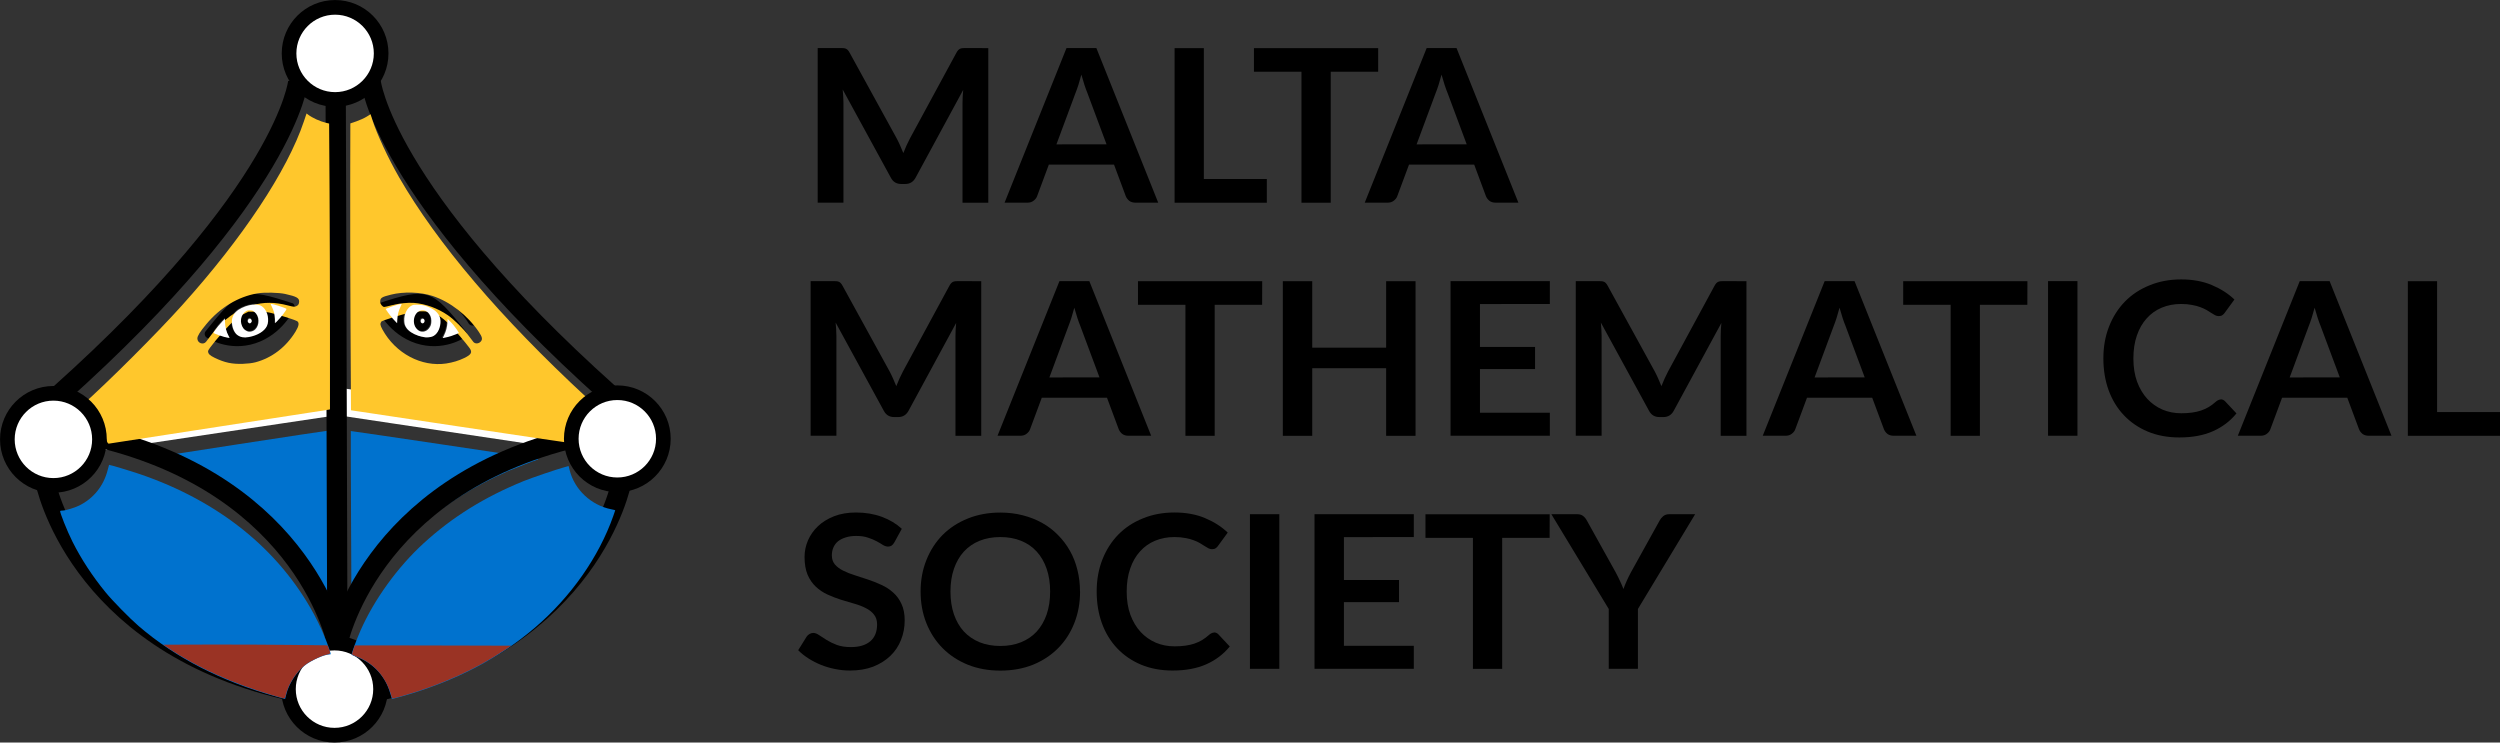 <?xml version="1.0" encoding="UTF-8" standalone="no"?>
<!-- Created with Inkscape (http://www.inkscape.org/) -->

<svg
   xmlns:dc="http://purl.org/dc/elements/1.1/"
   xmlns:cc="http://creativecommons.org/ns#"
   xmlns:rdf="http://www.w3.org/1999/02/22-rdf-syntax-ns#"
   xmlns:svg="http://www.w3.org/2000/svg"
   xmlns="http://www.w3.org/2000/svg"
   xmlns:sodipodi="http://sodipodi.sourceforge.net/DTD/sodipodi-0.dtd"
   xmlns:inkscape="http://www.inkscape.org/namespaces/inkscape"
   width="33.281mm"
   height="9.885mm"
   viewBox="0 0 33.281 9.885"
   version="1.1"
   id="svg8"
   inkscape:version="0.92.4 5da689c313, 2019-01-14"
   sodipodi:docname="logo.svg">
  <rect x="0" y="0" width="33.281" height="9.885" fill="#333333" stroke="none"/>
  <defs
     id="defs2" />
  <sodipodi:namedview
     id="base"
     pagecolor="#ffffff"
     bordercolor="#666666"
     borderopacity="1.0"
     inkscape:pageopacity="0.0"
     inkscape:pageshadow="2"
     inkscape:zoom="5.6"
     inkscape:cx="70.105076"
     inkscape:cy="20.965906"
     inkscape:document-units="mm"
     inkscape:current-layer="text5743"
     showgrid="true"
     showguides="true"
     inkscape:window-width="920"
     inkscape:window-height="998"
     inkscape:window-x="967"
     inkscape:window-y="49"
     inkscape:window-maximized="0"
     fit-margin-top="0"
     fit-margin-left="0"
     fit-margin-right="0"
     fit-margin-bottom="0"
     units="px" />
  <g
     inkscape:label="Layer 1"
     inkscape:groupmode="layer"
     id="layer1"
     transform="translate(-28.606,-145.187)">
    <path
       style="fill:#0072ce;fill-opacity:1;stroke:none;stroke-width:0.023;stroke-linecap:round;stroke-linejoin:round;stroke-miterlimit:4;stroke-dasharray:none;stroke-opacity:1;paint-order:fill markers stroke"
       d="m 124.53,578.621 c -0.004,-0.018 -0.101,-0.2 -0.215,-0.405 -1.307,-2.35 -3.292,-4.332 -5.756,-5.748 -0.876,-0.503 -2.027,-1.036 -2.946,-1.362 -0.238,-0.085 -0.434,-0.161 -0.434,-0.17 -5.5e-4,-0.019 9.347,-1.459 9.363,-1.443 0.006,0.006 0.008,2.07 0.004,4.586 -0.004,2.516 -0.012,4.56 -0.016,4.542 z"
       id="path5689"
       inkscape:connector-curvature="0"
       transform="scale(0.265)" />
    <path
       style="fill:none;stroke:#ffffff;stroke-width:0.365;stroke-linecap:butt;stroke-linejoin:miter;stroke-miterlimit:4;stroke-dasharray:none;stroke-opacity:1"
       d="m 33.144,150.522 -3.236,0.484"
       id="path5635-7"
       inkscape:connector-curvature="0"
       sodipodi:nodetypes="cc" />
    <path
       style="fill:#0072ce;fill-opacity:1;stroke:none;stroke-width:0.023;stroke-linecap:round;stroke-linejoin:round;stroke-miterlimit:4;stroke-dasharray:none;stroke-opacity:1;paint-order:fill markers stroke"
       d="m 125.583,574.12 c -0.012,-2.52 -0.018,-4.586 -0.013,-4.591 0.011,-0.011 9.239,1.363 9.369,1.395 0.054,0.013 0.064,0.024 0.032,0.035 -0.26,0.085 -1.148,0.43 -1.499,0.582 -3.418,1.479 -6.142,3.9 -7.695,6.837 l -0.171,0.324 z"
       id="path5687"
       inkscape:connector-curvature="0"
       transform="scale(0.265)" />
    <circle
       style="fill:#ffffff;fill-opacity:1;stroke:#000000;stroke-width:0.195;stroke-linejoin:round;stroke-miterlimit:4;stroke-dasharray:none;stroke-opacity:1;paint-order:fill markers stroke"
       id="path821"
       cx="33.067"
       cy="145.898"
       r="0.613" />
    <circle
       style="fill:none;fill-opacity:1;stroke:#000000;stroke-width:0.195;stroke-linejoin:round;stroke-miterlimit:4;stroke-dasharray:none;stroke-opacity:1;paint-order:fill markers stroke"
       id="path821-6"
       cy="151.037"
       cx="29.299"
       r="0" />
    <circle
       style="fill:#ffffff;fill-opacity:1;stroke:#000000;stroke-width:0.195;stroke-linejoin:round;stroke-miterlimit:4;stroke-dasharray:none;stroke-opacity:1;paint-order:fill markers stroke"
       id="path821-2"
       cx="33.059"
       cy="154.361"
       r="0.613" />
    <path
       style="fill:none;stroke:#000000;stroke-width:0.265;stroke-linecap:butt;stroke-linejoin:miter;stroke-miterlimit:4;stroke-dasharray:none;stroke-opacity:1"
       d="m 29.907,151.007 c 2.788,0.661 3.189,2.764 3.189,2.764"
       id="path952"
       inkscape:connector-curvature="0" />
    <path
       style="fill:none;stroke:#ffffff;stroke-width:0.365;stroke-linecap:butt;stroke-linejoin:miter;stroke-miterlimit:4;stroke-dasharray:none;stroke-opacity:1"
       d="m 33.049,150.522 3.236,0.484"
       id="path5635"
       inkscape:connector-curvature="0"
       sodipodi:nodetypes="cc" />
    <path
       style="fill:none;stroke:#000000;stroke-width:0.265;stroke-linecap:butt;stroke-linejoin:miter;stroke-miterlimit:4;stroke-dasharray:none;stroke-opacity:1"
       d="m 36.286,151.007 c -2.788,0.661 -3.189,2.764 -3.189,2.764"
       id="path952-1"
       inkscape:connector-curvature="0" />
    <path
       style="fill:none;stroke:#000000;stroke-width:0.265;stroke-linecap:butt;stroke-linejoin:miter;stroke-miterlimit:4;stroke-dasharray:none;stroke-opacity:1"
       d="m 32.398,154.364 c -2.788,-0.661 -3.189,-2.764 -3.189,-2.764"
       id="path952-2"
       inkscape:connector-curvature="0" />
    <path
       style="fill:none;stroke:#000000;stroke-width:0.265;stroke-linecap:butt;stroke-linejoin:miter;stroke-miterlimit:4;stroke-dasharray:none;stroke-opacity:1"
       d="m 33.688,154.376 c 2.788,-0.661 3.189,-2.764 3.189,-2.764"
       id="path952-1-7"
       inkscape:connector-curvature="0" />
    <path
       style="fill:none;stroke:#000000;stroke-width:0.265;stroke-linecap:butt;stroke-linejoin:miter;stroke-miterlimit:4;stroke-dasharray:none;stroke-opacity:1"
       d="m 29.4,150.436 c 3.023,-2.706 3.174,-4.159 3.174,-4.159"
       id="path1005"
       inkscape:connector-curvature="0"
       sodipodi:nodetypes="cc" />
    <path
       style="fill:none;stroke:#000000;stroke-width:0.265;stroke-linecap:butt;stroke-linejoin:miter;stroke-miterlimit:4;stroke-dasharray:none;stroke-opacity:1"
       d="M 36.715,150.43 C 33.692,147.724 33.542,146.27 33.542,146.27"
       id="path1005-0"
       inkscape:connector-curvature="0"
       sodipodi:nodetypes="cc" />
    <path
       style="fill:none;stroke:#000000;stroke-width:0.27;stroke-linecap:butt;stroke-linejoin:miter;stroke-miterlimit:4;stroke-dasharray:none;stroke-opacity:1"
       d="m 33.075,146.511 0.022,7.26"
       id="path1022"
       inkscape:connector-curvature="0" />
    <path
       id="path1165-8"
       d="m 32.505,149.226 c 0.001,7.5e-4 0.002,8.6e-4 0.003,0.001 0.009,0.007 0.016,0.018 0.019,0.03 0.003,0.014 0.002,0.028 -0.003,0.04 -0.006,0.014 -0.158,0.342 -0.518,0.46 -0.36,0.117 -0.64,-0.07 -0.652,-0.078 -0.021,-0.015 -0.03,-0.047 -0.018,-0.072 0.46,-0.58 0.513,-0.596 1.17,-0.381 z m -0.526,0.427 c 0.156,-0.051 0.219,-0.142 0.186,-0.277 -0.034,-0.135 -0.129,-0.174 -0.285,-0.123 -0.156,0.051 -0.219,0.142 -0.186,0.277 0.034,0.135 0.129,0.174 0.285,0.123 z m 0.213,-0.43 c 0.025,0.034 0.044,0.076 0.056,0.126 0.012,0.05 0.016,0.097 0.01,0.141 0.079,-0.073 0.132,-0.149 0.16,-0.197 -0.046,-0.023 -0.126,-0.056 -0.227,-0.071 z m -0.526,0.461 c -0.025,-0.034 -0.044,-0.076 -0.056,-0.126 -0.012,-0.05 -0.016,-0.097 -0.01,-0.141 -0.079,0.073 -0.132,0.149 -0.16,0.197 0.046,0.023 0.126,0.056 0.227,0.071 z"
       inkscape:connector-curvature="0"
       style="stroke-width:0.005"
       sodipodi:nodetypes="ccscscccssscscscccccscccc" />
    <path
       id="path1165-8-5"
       d="m 33.644,149.226 c -0.001,7.4e-4 -0.002,8.5e-4 -0.003,0.001 -0.009,0.007 -0.016,0.018 -0.019,0.03 -0.003,0.014 -0.002,0.028 0.003,0.04 0.006,0.014 0.158,0.342 0.518,0.46 0.36,0.117 0.64,-0.07 0.652,-0.078 0.021,-0.015 0.03,-0.047 0.018,-0.072 -0.46,-0.58 -0.513,-0.596 -1.17,-0.381 z m 0.526,0.427 c -0.156,-0.051 -0.219,-0.142 -0.186,-0.277 0.034,-0.135 0.129,-0.174 0.285,-0.123 0.156,0.051 0.219,0.142 0.186,0.277 -0.034,0.135 -0.129,0.174 -0.285,0.123 z m -0.213,-0.43 c -0.025,0.034 -0.044,0.076 -0.056,0.126 -0.012,0.05 -0.016,0.097 -0.01,0.141 -0.079,-0.073 -0.132,-0.149 -0.16,-0.197 0.046,-0.023 0.126,-0.056 0.227,-0.071 z m 0.526,0.461 c 0.025,-0.034 0.044,-0.076 0.056,-0.126 0.012,-0.05 0.016,-0.097 0.01,-0.141 0.079,0.073 0.132,0.149 0.16,0.197 -0.046,0.023 -0.126,0.056 -0.227,0.071 z"
       inkscape:connector-curvature="0"
       style="stroke-width:0.005"
       sodipodi:nodetypes="ccscscccssscscscccccscccc" />
    <path
       id="path1167-7"
       d="m 31.926,149.312 c 0.064,0 0.116,0.063 0.116,0.141 0,0.078 -0.052,0.141 -0.116,0.141 -0.064,0 -0.116,-0.063 -0.116,-0.141 0,-0.078 0.052,-0.141 0.116,-0.141 z m 0,0.176 c 0.016,0 0.028,-0.015 0.028,-0.035 0,-0.019 -0.013,-0.035 -0.028,-0.035 -0.016,0 -0.028,0.015 -0.028,0.035 5e-6,0.019 0.013,0.035 0.028,0.035 z"
       inkscape:connector-curvature="0"
       style="stroke:none;stroke-width:0.005;stroke-opacity:1" />
    <path
       id="path1167-7-9"
       d="m 34.224,149.312 c -0.064,0 -0.116,0.063 -0.116,0.141 0,0.078 0.052,0.141 0.116,0.141 0.064,0 0.116,-0.063 0.116,-0.141 0,-0.078 -0.052,-0.141 -0.116,-0.141 z m 0,0.176 c -0.016,0 -0.028,-0.015 -0.028,-0.035 0,-0.019 0.013,-0.035 0.028,-0.035 0.016,0 0.028,0.015 0.028,0.035 -5e-6,0.019 -0.013,0.035 -0.028,0.035 z"
       inkscape:connector-curvature="0"
       style="stroke-width:0.005" />
    <path
       style="fill:none;stroke:#000000;stroke-width:0.131;stroke-linecap:round;stroke-linejoin:miter;stroke-miterlimit:4;stroke-dasharray:none;stroke-opacity:1"
       d="m 32.469,148.968 c -0.792,-0.26 -1.219,0.488 -1.219,0.488"
       id="path5588"
       inkscape:connector-curvature="0"
       sodipodi:nodetypes="cc" />
    <path
       style="fill:none;stroke:#000000;stroke-width:0.131;stroke-linecap:round;stroke-linejoin:miter;stroke-miterlimit:4;stroke-dasharray:none;stroke-opacity:1"
       d="m 33.68,148.968 c 0.792,-0.26 1.219,0.488 1.219,0.488"
       id="path5588-2"
       inkscape:connector-curvature="0"
       sodipodi:nodetypes="cc" />
    <path
       style="fill:#0072ce;fill-opacity:1;stroke:none;stroke-width:1.002;stroke-linecap:round;stroke-linejoin:round;stroke-miterlimit:4;stroke-dasharray:none;stroke-opacity:1;paint-order:fill markers stroke"
       d="m 127.553,582.721 c -0.229,-0.867 -0.874,-1.561 -1.73,-1.86 -0.11,-0.038 -0.206,-0.076 -0.214,-0.084 -0.026,-0.026 0.237,-0.747 0.448,-1.225 0.686,-1.558 1.866,-3.189 3.17,-4.383 1.443,-1.321 3.062,-2.327 5.031,-3.128 0.409,-0.166 1.605,-0.573 2.028,-0.691 l 0.226,-0.063 0.052,0.208 c 0.247,0.982 1.082,1.766 2.095,1.965 0.107,0.021 0.195,0.043 0.195,0.048 0,0.005 -0.044,0.135 -0.098,0.288 -0.725,2.058 -2.133,4.066 -3.927,5.602 -1.82,1.559 -4.019,2.699 -6.658,3.451 -0.276,0.079 -0.512,0.143 -0.524,0.143 -0.012,0 -0.054,-0.123 -0.093,-0.273 z"
       id="path5691"
       inkscape:connector-curvature="0"
       transform="scale(0.265)" />
    <path
       style="fill:#0072ce;fill-opacity:1;stroke:none;stroke-width:0.023;stroke-linecap:round;stroke-linejoin:round;stroke-miterlimit:4;stroke-dasharray:none;stroke-opacity:1;paint-order:fill markers stroke"
       d="m 121.807,582.864 c -2.719,-0.75 -5.045,-1.944 -6.899,-3.542 -0.446,-0.384 -1.314,-1.27 -1.659,-1.694 -0.669,-0.821 -1.22,-1.664 -1.662,-2.543 -0.266,-0.529 -0.655,-1.503 -0.616,-1.542 0.011,-0.011 0.065,-0.019 0.121,-0.019 0.148,0 0.617,-0.143 0.844,-0.257 0.713,-0.357 1.212,-0.979 1.416,-1.764 0.038,-0.148 0.071,-0.271 0.074,-0.275 0.009,-0.015 1.105,0.314 1.547,0.465 3.969,1.356 6.983,3.782 8.745,7.037 0.277,0.511 0.558,1.142 0.736,1.651 0.128,0.367 0.129,0.371 0.059,0.371 -0.284,0 -0.949,0.299 -1.291,0.582 -0.414,0.342 -0.771,0.913 -0.895,1.431 -0.03,0.126 -0.056,0.228 -0.058,0.227 -0.002,-10e-4 -0.21,-0.059 -0.461,-0.128 z"
       id="path5693"
       inkscape:connector-curvature="0"
       transform="scale(0.265)" />
    <path
       style="fill:#ffc72c;fill-opacity:1;stroke:none;stroke-width:0.023;stroke-linecap:round;stroke-linejoin:round;stroke-miterlimit:4;stroke-dasharray:none;stroke-opacity:1;paint-order:fill markers stroke"
       d="m 130.977,569.297 -5.398,-0.811 -0.023,-4.134 c -0.013,-2.274 -0.02,-5.516 -0.016,-7.205 l 0.007,-3.071 0.306,-0.105 c 0.168,-0.058 0.396,-0.162 0.507,-0.231 l 0.202,-0.126 0.087,0.272 c 0.236,0.733 0.801,1.947 1.345,2.892 1.905,3.309 5.1,7.063 9.399,11.045 0.317,0.293 0.575,0.542 0.574,0.552 -7.1e-4,0.011 -0.102,0.082 -0.226,0.159 -0.482,0.3 -0.909,0.82 -1.087,1.325 -0.086,0.245 -0.094,0.255 -0.185,0.252 -0.052,-0.002 -2.524,-0.368 -5.493,-0.814 z m -0.606,-3.163 c 0.315,-0.047 0.628,-0.142 0.896,-0.272 0.361,-0.175 0.422,-0.29 0.268,-0.502 -0.199,-0.275 -0.756,-0.926 -1.013,-1.184 -0.774,-0.778 -1.305,-0.841 -2.887,-0.343 -0.279,0.088 -0.518,0.177 -0.532,0.198 -0.07,0.107 -0.059,0.185 0.054,0.393 0.658,1.205 1.961,1.898 3.214,1.711 z m 1.712,-1.085 c 0.118,-0.118 0.101,-0.23 -0.079,-0.496 -0.563,-0.835 -1.447,-1.523 -2.329,-1.811 -0.611,-0.199 -1.444,-0.225 -2.086,-0.065 -0.483,0.121 -0.543,0.162 -0.543,0.37 0,0.101 0.121,0.249 0.203,0.249 0.027,0 0.18,-0.034 0.341,-0.076 0.407,-0.105 0.84,-0.153 1.16,-0.128 0.574,0.046 1.186,0.269 1.695,0.619 0.31,0.213 0.798,0.693 1.037,1.02 0.101,0.139 0.212,0.284 0.247,0.324 0.086,0.098 0.251,0.095 0.353,-0.006 z"
       id="path5695"
       inkscape:connector-curvature="0"
       transform="scale(0.265)" />
    <path
       style="fill:#ffc72c;fill-opacity:1;stroke:none;stroke-width:0.023;stroke-linecap:round;stroke-linejoin:round;stroke-miterlimit:4;stroke-dasharray:none;stroke-opacity:1;paint-order:fill markers stroke"
       d="m 113.276,569.93 c -0.214,-0.604 -0.717,-1.181 -1.284,-1.472 l -0.109,-0.056 0.125,-0.112 c 1.462,-1.312 3.775,-3.622 5.081,-5.073 3.064,-3.403 5.294,-6.769 6.123,-9.241 l 0.135,-0.402 0.075,0.058 c 0.211,0.163 0.596,0.339 0.901,0.412 l 0.158,0.038 0.021,3.289 c 0.011,1.809 0.021,5.04 0.021,7.179 l 1e-5,3.89 -0.071,0.016 c -0.039,0.009 -2.521,0.393 -5.516,0.853 -2.995,0.46 -5.474,0.843 -5.509,0.851 -0.054,0.012 -0.076,-0.021 -0.15,-0.23 z m 7.494,-3.852 c 0.83,-0.217 1.546,-0.764 2.023,-1.544 0.174,-0.285 0.199,-0.449 0.08,-0.525 -0.086,-0.055 -0.661,-0.241 -1.158,-0.374 -0.327,-0.088 -0.414,-0.099 -0.825,-0.101 l -0.46,-0.002 -0.281,0.139 c -0.246,0.122 -0.329,0.187 -0.662,0.521 -0.416,0.416 -1.088,1.231 -1.088,1.318 0,0.137 0.076,0.215 0.328,0.338 0.503,0.244 0.875,0.324 1.424,0.305 0.239,-0.008 0.468,-0.036 0.62,-0.076 z m -2.468,-1.038 c 0.037,-0.048 0.164,-0.215 0.282,-0.371 0.54,-0.712 1.266,-1.237 2.006,-1.451 0.601,-0.174 1.157,-0.173 1.826,0.003 0.266,0.07 0.322,0.076 0.404,0.042 0.11,-0.046 0.155,-0.116 0.155,-0.243 0,-0.177 -0.137,-0.251 -0.694,-0.376 -0.333,-0.075 -1.068,-0.09 -1.417,-0.029 -0.959,0.167 -1.859,0.712 -2.553,1.546 -0.317,0.381 -0.449,0.592 -0.449,0.718 0,0.234 0.3,0.344 0.441,0.161 z"
       id="path5697"
       inkscape:connector-curvature="0"
       transform="scale(0.265)" />
    <path
       style="fill:#9a3324;fill-opacity:1;stroke:none;stroke-width:0.023;stroke-linecap:round;stroke-linejoin:round;stroke-miterlimit:4;stroke-dasharray:none;stroke-opacity:1;paint-order:fill markers stroke"
       d="m 121.633,582.801 c -1.971,-0.577 -3.745,-1.378 -5.207,-2.351 l -0.282,-0.188 2.208,-0.007 c 1.214,-0.004 3.073,0.003 4.129,0.016 l 1.921,0.023 0.056,0.143 c 0.109,0.277 0.105,0.287 -0.127,0.333 -0.124,0.025 -0.358,0.118 -0.592,0.235 -0.302,0.152 -0.438,0.242 -0.624,0.415 -0.38,0.355 -0.703,0.901 -0.807,1.363 -0.028,0.127 -0.054,0.177 -0.09,0.176 -0.028,-10e-4 -0.292,-0.073 -0.587,-0.159 z"
       id="path5703"
       inkscape:connector-curvature="0"
       transform="scale(0.265)" />
    <path
       style="fill:#9a3324;fill-opacity:1;stroke:none;stroke-width:0.023;stroke-linecap:round;stroke-linejoin:round;stroke-miterlimit:4;stroke-dasharray:none;stroke-opacity:1;paint-order:fill markers stroke"
       d="m 127.623,582.895 c -0.263,-1.005 -0.895,-1.726 -1.799,-2.048 -0.109,-0.039 -0.197,-0.086 -0.196,-0.106 7e-4,-0.019 0.034,-0.128 0.074,-0.24 l 0.072,-0.205 1.205,2e-4 c 0.663,1.1e-4 2.43,0.004 3.927,0.008 l 2.722,0.008 -0.3,0.2 c -1.465,0.978 -3.199,1.761 -5.114,2.31 -0.273,0.078 -0.514,0.142 -0.535,0.142 -0.021,0 -0.047,-0.03 -0.057,-0.068 z"
       id="path5705"
       inkscape:connector-curvature="0"
       transform="scale(0.265)" />
    <g
       aria-label="MALTA"
       transform="scale(1.009,0.991)"
       style="font-style:normal;font-weight:normal;font-size:14.364px;line-height:1.25;font-family:sans-serif;letter-spacing:0px;word-spacing:0px;fill:#000000;fill-opacity:1;stroke:none;stroke-width:0.359"
       id="text5743">
      <path
         d="m 41.39,147.152 v 2.077 h -0.34 v -1.342 q 0,-0.08 0.009,-0.174 l -0.628,1.179 q -0.045,0.085 -0.136,0.085 h -0.055 q -0.092,0 -0.136,-0.085 l -0.635,-1.184 q 0.004,0.047 0.007,0.093 0.003,0.046 0.003,0.085 v 1.342 h -0.34 v -2.077 h 0.292 q 0.026,0 0.045,0.001 0.019,0.001 0.033,0.007 0.016,0.006 0.027,0.019 0.013,0.013 0.024,0.035 l 0.622,1.153 q 0.024,0.046 0.045,0.095 0.022,0.049 0.042,0.101 0.02,-0.053 0.042,-0.102 0.022,-0.05 0.046,-0.096 l 0.613,-1.151 q 0.011,-0.021 0.024,-0.035 0.013,-0.013 0.027,-0.019 0.016,-0.006 0.034,-0.007 0.019,-0.001 0.045,-0.001 z"
         style="font-style:normal;font-variant:normal;font-weight:bold;font-stretch:normal;font-size:2.873px;font-family:Lato;-inkscape-font-specification:'Lato Bold';stroke-width:0.359"
         id="path913" />
      <path
         d="m 42.95,148.444 -0.253,-0.691 q -0.019,-0.046 -0.039,-0.109 -0.02,-0.063 -0.04,-0.136 -0.019,0.073 -0.039,0.138 -0.02,0.063 -0.039,0.111 l -0.251,0.688 z m 0.682,0.784 h -0.299 q -0.05,0 -0.082,-0.024 -0.032,-0.026 -0.047,-0.063 l -0.155,-0.424 h -0.86 l -0.155,0.424 q -0.011,0.033 -0.045,0.06 -0.033,0.027 -0.082,0.027 h -0.302 l 0.817,-2.077 h 0.394 z"
         style="font-style:normal;font-variant:normal;font-weight:bold;font-stretch:normal;font-size:2.873px;font-family:Lato;-inkscape-font-specification:'Lato Bold';stroke-width:0.359"
         id="path915" />
      <path
         d="m 45.065,148.91 v 0.319 h -1.217 v -2.077 h 0.386 v 1.758 z"
         style="font-style:normal;font-variant:normal;font-weight:bold;font-stretch:normal;font-size:2.873px;font-family:Lato;-inkscape-font-specification:'Lato Bold';stroke-width:0.359"
         id="path917" />
      <path
         d="m 46.534,147.469 h -0.626 v 1.76 h -0.386 v -1.76 H 44.895 v -0.317 h 1.639 z"
         style="font-style:normal;font-variant:normal;font-weight:bold;font-stretch:normal;font-size:2.873px;font-family:Lato;-inkscape-font-specification:'Lato Bold';stroke-width:0.359"
         id="path919" />
      <path
         d="m 47.702,148.444 -0.253,-0.691 q -0.019,-0.046 -0.039,-0.109 -0.02,-0.063 -0.04,-0.136 -0.019,0.073 -0.039,0.138 -0.02,0.063 -0.039,0.111 l -0.251,0.688 z m 0.682,0.784 h -0.299 q -0.05,0 -0.082,-0.024 -0.032,-0.026 -0.047,-0.063 l -0.155,-0.424 h -0.86 l -0.155,0.424 q -0.011,0.033 -0.045,0.06 -0.033,0.027 -0.082,0.027 h -0.302 l 0.817,-2.077 h 0.394 z"
         style="font-style:normal;font-variant:normal;font-weight:bold;font-stretch:normal;font-size:2.873px;font-family:Lato;-inkscape-font-specification:'Lato Bold';stroke-width:0.359"
         id="path921" />
    </g>
    <g
       aria-label="MATHEMATICAL"
       transform="scale(1.009,0.991)"
       style="font-style:normal;font-weight:normal;font-size:14.364px;line-height:1.25;font-family:sans-serif;letter-spacing:0px;word-spacing:0px;fill:#000000;fill-opacity:1;stroke:none;stroke-width:0.359"
       id="text5743-1">
      <path
         d="m 41.297,150.283 v 2.077 h -0.34 v -1.342 q 0,-0.08 0.009,-0.174 l -0.628,1.179 q -0.045,0.085 -0.136,0.085 h -0.055 q -0.092,0 -0.136,-0.085 l -0.635,-1.184 q 0.004,0.047 0.007,0.093 0.003,0.046 0.003,0.085 v 1.342 h -0.34 v -2.077 h 0.292 q 0.026,0 0.045,0.001 0.019,0.001 0.033,0.007 0.016,0.006 0.027,0.019 0.013,0.013 0.024,0.035 l 0.622,1.153 q 0.024,0.046 0.045,0.095 0.022,0.049 0.042,0.101 0.02,-0.053 0.042,-0.102 0.022,-0.05 0.046,-0.096 l 0.613,-1.151 q 0.011,-0.021 0.024,-0.035 0.013,-0.013 0.027,-0.019 0.016,-0.006 0.034,-0.007 0.019,-0.001 0.045,-0.001 z"
         style="font-style:normal;font-variant:normal;font-weight:bold;font-stretch:normal;font-size:2.873px;font-family:Lato;-inkscape-font-specification:'Lato Bold';stroke-width:0.359"
         id="path888" />
      <path
         d="m 42.857,151.575 -0.253,-0.691 q -0.019,-0.046 -0.039,-0.109 -0.02,-0.063 -0.04,-0.136 -0.019,0.073 -0.039,0.138 -0.02,0.063 -0.039,0.111 l -0.251,0.688 z m 0.682,0.784 h -0.299 q -0.05,0 -0.082,-0.024 -0.032,-0.026 -0.047,-0.063 l -0.155,-0.424 h -0.86 l -0.155,0.424 q -0.011,0.033 -0.045,0.06 -0.033,0.027 -0.082,0.027 h -0.302 l 0.817,-2.077 h 0.394 z"
         style="font-style:normal;font-variant:normal;font-weight:bold;font-stretch:normal;font-size:2.873px;font-family:Lato;-inkscape-font-specification:'Lato Bold';stroke-width:0.359"
         id="path890" />
      <path
         d="m 45.003,150.6 h -0.626 v 1.76 h -0.386 v -1.76 h -0.626 v -0.317 h 1.639 z"
         style="font-style:normal;font-variant:normal;font-weight:bold;font-stretch:normal;font-size:2.873px;font-family:Lato;-inkscape-font-specification:'Lato Bold';stroke-width:0.359"
         id="path892" />
      <path
         d="m 47.027,150.283 v 2.077 h -0.388 v -0.908 h -0.975 v 0.908 h -0.388 v -2.077 h 0.388 v 0.893 h 0.975 v -0.893 z"
         style="font-style:normal;font-variant:normal;font-weight:bold;font-stretch:normal;font-size:2.873px;font-family:Lato;-inkscape-font-specification:'Lato Bold';stroke-width:0.359"
         id="path894" />
      <path
         d="m 47.877,150.59 v 0.576 h 0.727 v 0.297 h -0.727 v 0.587 h 0.922 v 0.309 h -1.31 v -2.077 h 1.31 v 0.307 z"
         style="font-style:normal;font-variant:normal;font-weight:bold;font-stretch:normal;font-size:2.873px;font-family:Lato;-inkscape-font-specification:'Lato Bold';stroke-width:0.359"
         id="path896" />
      <path
         d="m 51.393,150.283 v 2.077 H 51.053 v -1.342 q 0,-0.08 0.009,-0.174 l -0.628,1.179 q -0.045,0.085 -0.136,0.085 h -0.055 q -0.092,0 -0.136,-0.085 l -0.635,-1.184 q 0.004,0.047 0.007,0.093 0.003,0.046 0.003,0.085 v 1.342 H 49.141 v -2.077 h 0.292 q 0.026,0 0.045,0.001 0.019,0.001 0.033,0.007 0.016,0.006 0.027,0.019 0.013,0.013 0.024,0.035 l 0.622,1.153 q 0.024,0.046 0.045,0.095 0.022,0.049 0.042,0.101 0.02,-0.053 0.042,-0.102 0.022,-0.05 0.046,-0.096 l 0.613,-1.151 q 0.011,-0.021 0.024,-0.035 0.013,-0.013 0.027,-0.019 0.016,-0.006 0.034,-0.007 0.019,-0.001 0.045,-0.001 z"
         style="font-style:normal;font-variant:normal;font-weight:bold;font-stretch:normal;font-size:2.873px;font-family:Lato;-inkscape-font-specification:'Lato Bold';stroke-width:0.359"
         id="path898" />
      <path
         d="m 52.953,151.575 -0.253,-0.691 q -0.019,-0.046 -0.039,-0.109 -0.02,-0.063 -0.04,-0.136 -0.019,0.073 -0.039,0.138 -0.02,0.063 -0.039,0.111 l -0.251,0.688 z m 0.682,0.784 h -0.299 q -0.05,0 -0.082,-0.024 -0.032,-0.026 -0.047,-0.063 l -0.155,-0.424 h -0.86 l -0.155,0.424 q -0.011,0.033 -0.045,0.06 -0.033,0.027 -0.082,0.027 h -0.302 l 0.817,-2.077 h 0.394 z"
         style="font-style:normal;font-variant:normal;font-weight:bold;font-stretch:normal;font-size:2.873px;font-family:Lato;-inkscape-font-specification:'Lato Bold';stroke-width:0.359"
         id="path900" />
      <path
         d="m 55.099,150.6 h -0.626 v 1.76 h -0.386 v -1.76 h -0.626 v -0.317 h 1.639 z"
         style="font-style:normal;font-variant:normal;font-weight:bold;font-stretch:normal;font-size:2.873px;font-family:Lato;-inkscape-font-specification:'Lato Bold';stroke-width:0.359"
         id="path902" />
      <path
         d="m 55.76,152.359 h -0.388 v -2.077 h 0.388 z"
         style="font-style:normal;font-variant:normal;font-weight:bold;font-stretch:normal;font-size:2.873px;font-family:Lato;-inkscape-font-specification:'Lato Bold';stroke-width:0.359"
         id="path904" />
      <path
         d="m 57.65,151.87 q 0.032,0 0.056,0.024 l 0.152,0.165 q -0.126,0.157 -0.312,0.24 -0.184,0.083 -0.442,0.083 -0.231,0 -0.417,-0.079 -0.184,-0.079 -0.315,-0.22 -0.131,-0.141 -0.201,-0.336 -0.069,-0.195 -0.069,-0.427 0,-0.234 0.075,-0.428 0.075,-0.195 0.21,-0.336 0.136,-0.141 0.325,-0.218 0.188,-0.079 0.417,-0.079 0.227,0 0.402,0.075 0.177,0.075 0.3,0.195 l -0.129,0.18 q -0.011,0.017 -0.03,0.03 -0.017,0.013 -0.049,0.013 -0.022,0 -0.045,-0.011 -0.023,-0.013 -0.05,-0.03 -0.027,-0.019 -0.063,-0.04 -0.036,-0.021 -0.083,-0.039 -0.047,-0.019 -0.111,-0.03 -0.062,-0.013 -0.144,-0.013 -0.139,0 -0.256,0.05 -0.115,0.049 -0.198,0.144 -0.083,0.093 -0.129,0.23 -0.046,0.135 -0.046,0.309 0,0.175 0.049,0.312 0.05,0.136 0.135,0.23 0.085,0.093 0.2,0.144 0.115,0.049 0.247,0.049 0.079,0 0.142,-0.009 0.065,-0.009 0.118,-0.027 0.055,-0.019 0.102,-0.047 0.049,-0.03 0.096,-0.073 0.014,-0.013 0.03,-0.02 0.016,-0.009 0.033,-0.009 z"
         style="font-style:normal;font-variant:normal;font-weight:bold;font-stretch:normal;font-size:2.873px;font-family:Lato;-inkscape-font-specification:'Lato Bold';stroke-width:0.359"
         id="path906" />
      <path
         d="m 59.221,151.575 -0.253,-0.691 q -0.019,-0.046 -0.039,-0.109 -0.02,-0.063 -0.04,-0.136 -0.019,0.073 -0.039,0.138 -0.02,0.063 -0.039,0.111 l -0.251,0.688 z m 0.682,0.784 h -0.299 q -0.05,0 -0.082,-0.024 -0.032,-0.026 -0.047,-0.063 l -0.155,-0.424 h -0.86 l -0.155,0.424 q -0.011,0.033 -0.045,0.06 -0.033,0.027 -0.082,0.027 h -0.302 l 0.817,-2.077 h 0.394 z"
         style="font-style:normal;font-variant:normal;font-weight:bold;font-stretch:normal;font-size:2.873px;font-family:Lato;-inkscape-font-specification:'Lato Bold';stroke-width:0.359"
         id="path908" />
      <path
         d="m 61.336,152.041 v 0.319 h -1.217 v -2.077 h 0.386 v 1.758 z"
         style="font-style:normal;font-variant:normal;font-weight:bold;font-stretch:normal;font-size:2.873px;font-family:Lato;-inkscape-font-specification:'Lato Bold';stroke-width:0.359"
         id="path910" />
    </g>
    <g
       aria-label="SOCIETY"
       transform="scale(1.009,0.991)"
       style="font-style:normal;font-weight:normal;font-size:14.364px;line-height:1.25;font-family:sans-serif;letter-spacing:0px;word-spacing:0px;fill:#000000;fill-opacity:1;stroke:none;stroke-width:0.359"
       id="text5743-1-0">
      <path
         d="m 40.151,153.791 q -0.017,0.03 -0.037,0.044 -0.019,0.013 -0.047,0.013 -0.03,0 -0.066,-0.021 -0.034,-0.023 -0.083,-0.05 -0.049,-0.027 -0.115,-0.049 -0.065,-0.023 -0.154,-0.023 -0.08,0 -0.141,0.02 -0.06,0.019 -0.102,0.053 -0.04,0.035 -0.06,0.083 -0.02,0.047 -0.02,0.105 0,0.073 0.04,0.122 0.042,0.049 0.109,0.083 0.068,0.035 0.154,0.062 0.086,0.027 0.177,0.059 0.09,0.03 0.177,0.072 0.086,0.04 0.154,0.103 0.068,0.062 0.108,0.152 0.042,0.09 0.042,0.22 0,0.141 -0.049,0.264 -0.047,0.122 -0.141,0.214 -0.092,0.09 -0.226,0.144 -0.134,0.052 -0.306,0.052 -0.099,0 -0.195,-0.02 -0.096,-0.019 -0.185,-0.055 -0.088,-0.036 -0.165,-0.086 -0.078,-0.05 -0.138,-0.112 l 0.113,-0.185 q 0.014,-0.02 0.037,-0.033 0.023,-0.014 0.049,-0.014 0.036,0 0.078,0.03 0.042,0.029 0.099,0.065 0.057,0.036 0.134,0.066 0.078,0.029 0.185,0.029 0.165,0 0.256,-0.078 0.09,-0.079 0.09,-0.226 0,-0.082 -0.042,-0.134 -0.04,-0.052 -0.108,-0.086 -0.068,-0.036 -0.154,-0.06 -0.086,-0.024 -0.175,-0.053 -0.089,-0.029 -0.175,-0.069 -0.086,-0.04 -0.154,-0.105 -0.068,-0.065 -0.109,-0.161 -0.04,-0.098 -0.04,-0.24 0,-0.113 0.045,-0.221 0.046,-0.108 0.132,-0.191 0.086,-0.083 0.213,-0.134 0.126,-0.05 0.29,-0.05 0.184,0 0.339,0.058 0.155,0.058 0.264,0.161 z"
         style="font-style:normal;font-variant:normal;font-weight:bold;font-stretch:normal;font-size:2.873px;font-family:Lato;-inkscape-font-specification:'Lato Bold';stroke-width:0.359"
         id="path873" />
      <path
         d="m 42.601,154.452 q 0,0.228 -0.076,0.424 -0.075,0.194 -0.213,0.336 -0.138,0.142 -0.332,0.223 -0.194,0.079 -0.431,0.079 -0.236,0 -0.429,-0.079 -0.194,-0.08 -0.333,-0.223 -0.138,-0.142 -0.214,-0.336 -0.076,-0.195 -0.076,-0.424 0,-0.228 0.076,-0.422 0.076,-0.195 0.214,-0.338 0.139,-0.142 0.333,-0.221 0.194,-0.08 0.429,-0.08 0.158,0 0.297,0.037 0.139,0.036 0.256,0.103 0.116,0.066 0.208,0.162 0.093,0.095 0.158,0.213 0.065,0.118 0.098,0.256 0.034,0.138 0.034,0.29 z m -0.395,0 q 0,-0.171 -0.046,-0.306 -0.046,-0.136 -0.131,-0.231 -0.085,-0.095 -0.207,-0.145 -0.121,-0.05 -0.273,-0.05 -0.152,0 -0.274,0.05 -0.121,0.05 -0.207,0.145 -0.085,0.095 -0.131,0.231 -0.046,0.135 -0.046,0.306 0,0.171 0.046,0.307 0.046,0.135 0.131,0.23 0.086,0.093 0.207,0.144 0.122,0.05 0.274,0.05 0.152,0 0.273,-0.05 0.122,-0.05 0.207,-0.144 0.085,-0.095 0.131,-0.23 0.046,-0.136 0.046,-0.307 z"
         style="font-style:normal;font-variant:normal;font-weight:bold;font-stretch:normal;font-size:2.873px;font-family:Lato;-inkscape-font-specification:'Lato Bold';stroke-width:0.359"
         id="path875" />
      <path
         d="m 44.368,155.001 q 0.032,0 0.056,0.024 l 0.152,0.165 q -0.126,0.157 -0.312,0.24 -0.184,0.083 -0.442,0.083 -0.231,0 -0.417,-0.079 -0.184,-0.079 -0.315,-0.22 -0.131,-0.141 -0.201,-0.336 -0.069,-0.195 -0.069,-0.427 0,-0.234 0.075,-0.428 0.075,-0.195 0.21,-0.336 0.136,-0.141 0.325,-0.218 0.188,-0.079 0.417,-0.079 0.227,0 0.402,0.075 0.177,0.075 0.3,0.195 l -0.129,0.18 q -0.011,0.017 -0.03,0.03 -0.017,0.013 -0.049,0.013 -0.022,0 -0.045,-0.011 -0.023,-0.013 -0.05,-0.03 -0.027,-0.019 -0.063,-0.04 -0.036,-0.022 -0.083,-0.039 -0.047,-0.019 -0.111,-0.03 -0.062,-0.013 -0.144,-0.013 -0.139,0 -0.256,0.05 -0.115,0.049 -0.198,0.144 -0.083,0.093 -0.129,0.23 -0.046,0.135 -0.046,0.309 0,0.175 0.049,0.312 0.05,0.136 0.135,0.23 0.085,0.093 0.2,0.144 0.115,0.049 0.247,0.049 0.079,0 0.142,-0.009 0.065,-0.009 0.118,-0.027 0.055,-0.019 0.102,-0.047 0.049,-0.03 0.096,-0.073 0.014,-0.013 0.03,-0.02 0.016,-0.009 0.033,-0.009 z"
         style="font-style:normal;font-variant:normal;font-weight:bold;font-stretch:normal;font-size:2.873px;font-family:Lato;-inkscape-font-specification:'Lato Bold';stroke-width:0.359"
         id="path877" />
      <path
         d="m 45.23,155.49 h -0.388 v -2.077 h 0.388 z"
         style="font-style:normal;font-variant:normal;font-weight:bold;font-stretch:normal;font-size:2.873px;font-family:Lato;-inkscape-font-specification:'Lato Bold';stroke-width:0.359"
         id="path879" />
      <path
         d="m 46.082,153.721 v 0.576 h 0.727 v 0.297 h -0.727 v 0.587 h 0.922 v 0.309 h -1.31 v -2.077 h 1.31 v 0.307 z"
         style="font-style:normal;font-variant:normal;font-weight:bold;font-stretch:normal;font-size:2.873px;font-family:Lato;-inkscape-font-specification:'Lato Bold';stroke-width:0.359"
         id="path881" />
      <path
         d="m 48.796,153.731 h -0.626 v 1.76 h -0.386 v -1.76 h -0.626 v -0.317 h 1.639 z"
         style="font-style:normal;font-variant:normal;font-weight:bold;font-stretch:normal;font-size:2.873px;font-family:Lato;-inkscape-font-specification:'Lato Bold';stroke-width:0.359"
         id="path883" />
      <path
         d="m 49.961,154.686 v 0.804 h -0.385 v -0.804 l -0.757,-1.273 h 0.34 q 0.05,0 0.079,0.024 0.03,0.024 0.05,0.062 l 0.379,0.694 q 0.033,0.062 0.057,0.116 0.026,0.055 0.046,0.109 0.019,-0.055 0.043,-0.109 0.024,-0.055 0.056,-0.116 l 0.378,-0.694 q 0.016,-0.032 0.047,-0.059 0.032,-0.027 0.08,-0.027 h 0.342 z"
         style="font-style:normal;font-variant:normal;font-weight:bold;font-stretch:normal;font-size:2.873px;font-family:Lato;-inkscape-font-specification:'Lato Bold';stroke-width:0.359"
         id="path885" />
    </g>
    <circle
       style="fill:#ffffff;fill-opacity:1;stroke:#000000;stroke-width:0.195;stroke-linejoin:round;stroke-miterlimit:4;stroke-dasharray:none;stroke-opacity:1;paint-order:fill markers stroke"
       id="path821-6-6-3"
       cx="-29.317"
       cy="151.036"
       r="0.613"
       transform="scale(-1,1)" />
    <circle
       style="fill:#ffffff;fill-opacity:1;stroke:#000000;stroke-width:0.195;stroke-linejoin:round;stroke-miterlimit:4;stroke-dasharray:none;stroke-opacity:1;paint-order:fill markers stroke"
       id="path821-6-6"
       cx="-36.824"
       cy="151.028"
       r="0.613"
       transform="scale(-1,1)" />
    <path
       style="fill:#ffffff;fill-opacity:1;stroke:none;stroke-width:0.016;stroke-linecap:round;stroke-linejoin:round;stroke-miterlimit:4;stroke-dasharray:none;stroke-opacity:1;paint-order:fill markers stroke"
       d="m 13.814,16.03 c -0.01,-0.241 -0.054,-0.413 -0.16,-0.625 -0.06,-0.119 -0.065,-0.138 -0.04,-0.138 0.107,0 0.725,0.199 0.776,0.25 0.028,0.028 -0.283,0.437 -0.473,0.624 l -0.094,0.092 z"
       id="path864"
       inkscape:connector-curvature="0"
       transform="matrix(0.265,0,0,0.265,28.606,145.187)" />
    <path
       style="fill:#ffffff;fill-opacity:1;stroke:none;stroke-width:0.016;stroke-linecap:round;stroke-linejoin:round;stroke-miterlimit:4;stroke-dasharray:none;stroke-opacity:1;paint-order:fill markers stroke"
       d="m 12.171,16.939 c -0.112,-0.019 -0.234,-0.085 -0.31,-0.166 -0.182,-0.198 -0.267,-0.607 -0.175,-0.847 0.075,-0.196 0.221,-0.343 0.451,-0.454 0.261,-0.127 0.493,-0.181 0.723,-0.17 0.175,0.008 0.26,0.042 0.373,0.148 0.22,0.206 0.306,0.654 0.177,0.928 -0.123,0.263 -0.48,0.479 -0.916,0.555 -0.144,0.025 -0.206,0.026 -0.324,0.007 z m 0.564,-0.328 c 0.266,-0.144 0.338,-0.584 0.138,-0.848 -0.032,-0.042 -0.093,-0.098 -0.135,-0.125 -0.067,-0.041 -0.092,-0.048 -0.189,-0.048 -0.093,0 -0.124,0.007 -0.185,0.043 -0.286,0.168 -0.347,0.585 -0.129,0.876 0.042,0.057 0.155,0.128 0.232,0.148 0.076,0.019 0.183,7.01e-4 0.269,-0.046 z"
       id="path866"
       inkscape:connector-curvature="0"
       transform="matrix(0.265,0,0,0.265,28.606,145.187)" />
    <path
       style="fill:#ffffff;fill-opacity:1;stroke:none;stroke-width:0.016;stroke-linecap:round;stroke-linejoin:round;stroke-miterlimit:4;stroke-dasharray:none;stroke-opacity:1;paint-order:fill markers stroke"
       d="m 12.477,16.204 c -0.039,-0.05 -0.041,-0.086 -0.009,-0.149 0.018,-0.034 0.035,-0.046 0.067,-0.046 0.052,2.91e-4 0.072,0.012 0.096,0.058 0.027,0.05 0.022,0.09 -0.015,0.137 -0.042,0.054 -0.098,0.054 -0.14,0 z"
       id="path868"
       inkscape:connector-curvature="0"
       transform="matrix(0.265,0,0,0.265,28.606,145.187)" />
    <path
       style="fill:#ffffff;fill-opacity:1;stroke:none;stroke-width:0.016;stroke-linecap:round;stroke-linejoin:round;stroke-miterlimit:4;stroke-dasharray:none;stroke-opacity:1;paint-order:fill markers stroke"
       d="m 11.269,16.926 c -0.157,-0.04 -0.47,-0.153 -0.528,-0.19 -0.019,-0.012 -0.012,-0.031 0.038,-0.106 0.11,-0.167 0.246,-0.337 0.385,-0.481 l 0.136,-0.142 0.003,0.163 c 0.004,0.245 0.072,0.513 0.179,0.702 0.026,0.046 0.047,0.088 0.047,0.092 0,0.018 -0.096,0.004 -0.26,-0.038 z"
       id="path870"
       inkscape:connector-curvature="0"
       transform="matrix(0.265,0,0,0.265,28.606,145.187)" />
    <path
       style="fill:#ffffff;fill-opacity:1;stroke:none;stroke-width:0.016;stroke-linecap:round;stroke-linejoin:round;stroke-miterlimit:4;stroke-dasharray:none;stroke-opacity:1;paint-order:fill markers stroke"
       d="m 19.814,16.092 c -0.132,-0.139 -0.313,-0.369 -0.399,-0.505 l -0.042,-0.067 0.091,-0.04 c 0.198,-0.088 0.609,-0.212 0.701,-0.212 0.021,-1.7e-5 0.013,0.026 -0.043,0.138 -0.095,0.189 -0.151,0.407 -0.163,0.642 l -0.01,0.188 z"
       id="path872"
       inkscape:connector-curvature="0"
       transform="matrix(0.265,0,0,0.265,28.606,145.187)" />
    <path
       style="fill:#ffffff;fill-opacity:1;stroke:none;stroke-width:0.016;stroke-linecap:round;stroke-linejoin:round;stroke-miterlimit:4;stroke-dasharray:none;stroke-opacity:1;paint-order:fill markers stroke"
       d="m 21.362,16.947 c -0.18,-0.032 -0.239,-0.045 -0.345,-0.08 -0.271,-0.09 -0.5,-0.242 -0.603,-0.403 -0.077,-0.119 -0.095,-0.176 -0.105,-0.339 -0.021,-0.331 0.136,-0.659 0.372,-0.775 0.084,-0.041 0.1,-0.044 0.302,-0.042 0.255,0.002 0.398,0.038 0.662,0.168 0.346,0.17 0.515,0.435 0.483,0.754 -0.034,0.338 -0.19,0.595 -0.414,0.678 -0.085,0.032 -0.274,0.053 -0.353,0.039 z m 0.055,-0.335 c 0.092,-0.049 0.185,-0.165 0.225,-0.279 0.04,-0.115 0.036,-0.32 -0.01,-0.436 -0.152,-0.389 -0.598,-0.417 -0.779,-0.049 -0.092,0.188 -0.08,0.443 0.03,0.607 0.138,0.206 0.335,0.264 0.534,0.157 z"
       id="path874"
       inkscape:connector-curvature="0"
       transform="matrix(0.265,0,0,0.265,28.606,145.187)" />
    <path
       style="fill:#ffffff;fill-opacity:1;stroke:none;stroke-width:0.016;stroke-linecap:round;stroke-linejoin:round;stroke-miterlimit:4;stroke-dasharray:none;stroke-opacity:1;paint-order:fill markers stroke"
       d="m 21.164,16.213 c -0.038,-0.042 -0.038,-0.13 0,-0.172 0.039,-0.043 0.111,-0.042 0.142,0.003 0.079,0.113 -0.052,0.269 -0.142,0.169 z"
       id="path876"
       inkscape:connector-curvature="0"
       transform="matrix(0.265,0,0,0.265,28.606,145.187)" />
    <path
       style="fill:#ffffff;fill-opacity:1;stroke:none;stroke-width:0.016;stroke-linecap:round;stroke-linejoin:round;stroke-miterlimit:4;stroke-dasharray:none;stroke-opacity:1;paint-order:fill markers stroke"
       d="m 22.312,16.833 c 0.096,-0.19 0.153,-0.41 0.166,-0.64 l 0.01,-0.171 0.109,0.108 c 0.06,0.059 0.153,0.163 0.207,0.231 0.102,0.128 0.248,0.34 0.248,0.359 0,0.016 -0.239,0.115 -0.391,0.163 -0.111,0.035 -0.206,0.058 -0.392,0.097 -0.03,0.006 -0.025,-0.009 0.044,-0.147 z"
       id="path878"
       inkscape:connector-curvature="0"
       transform="matrix(0.265,0,0,0.265,28.606,145.187)" />
  </g>
</svg>
